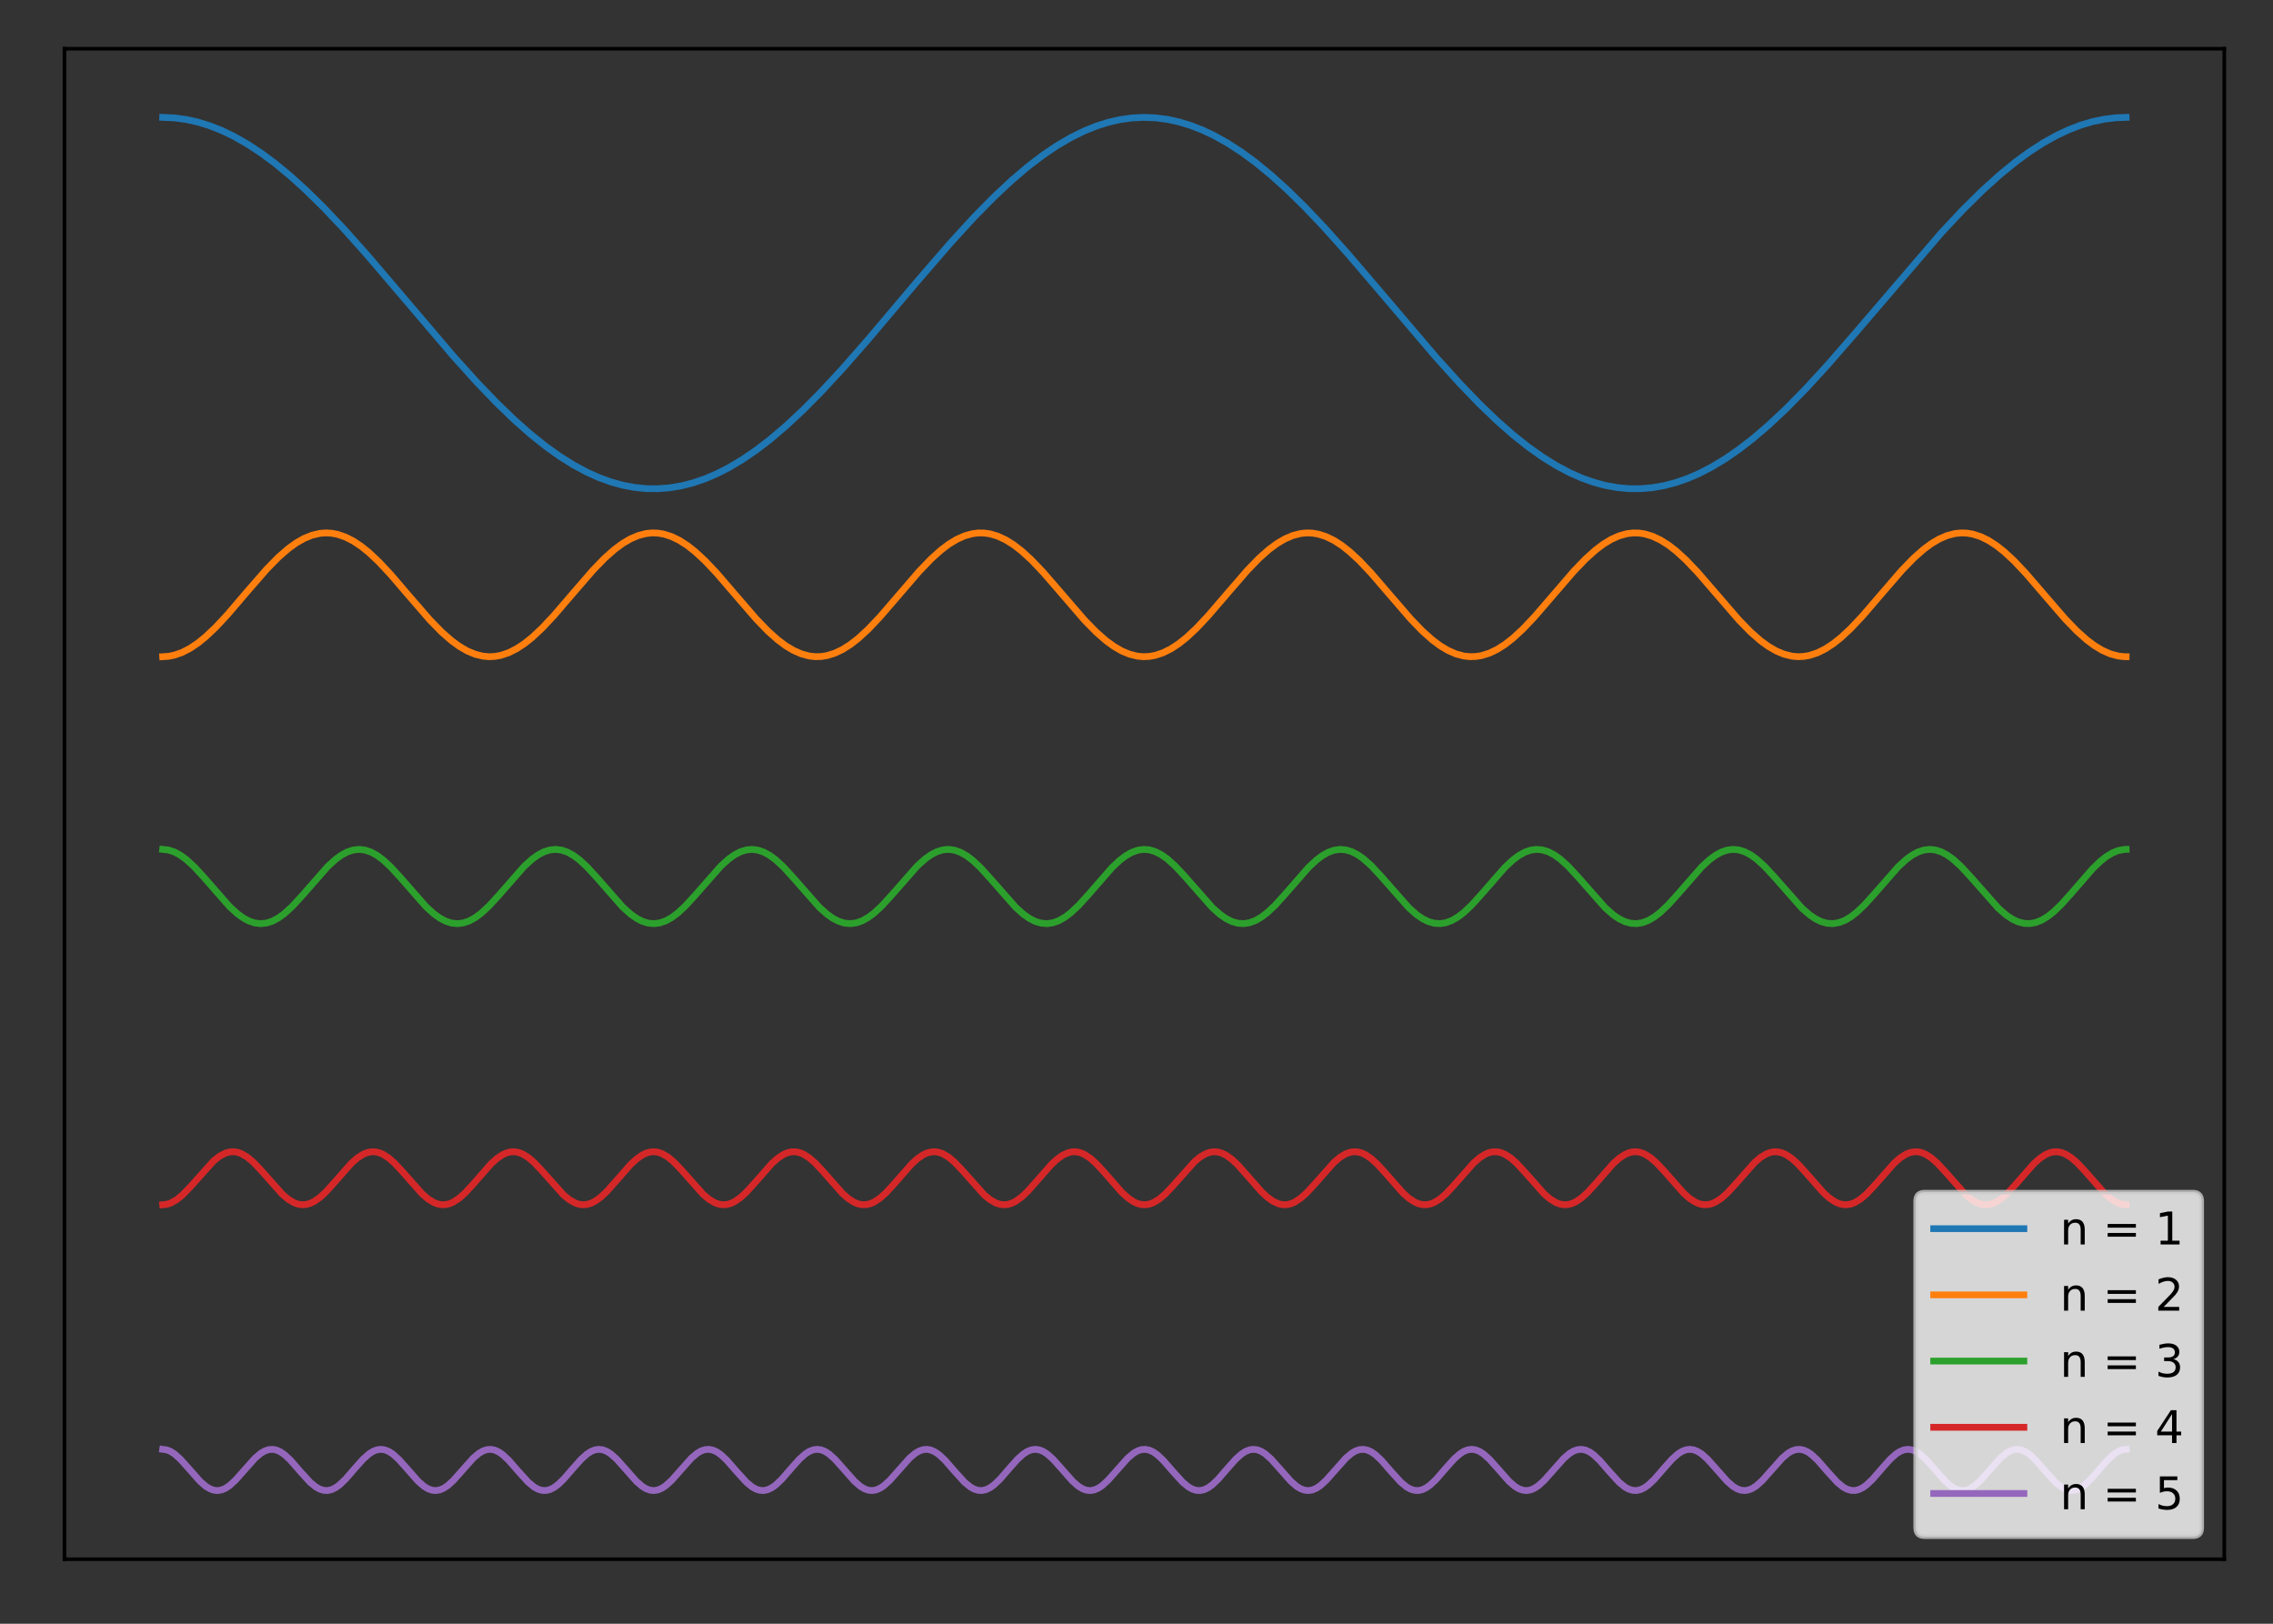 <?xml version="1.0" encoding="utf-8" standalone="no"?>
<!DOCTYPE svg PUBLIC "-//W3C//DTD SVG 1.1//EN"
  "http://www.w3.org/Graphics/SVG/1.1/DTD/svg11.dtd">
<!-- Created with matplotlib (https://matplotlib.org/) -->
<svg height="360pt" version="1.1" viewBox="0 0 504 360" width="504pt" xmlns="http://www.w3.org/2000/svg" xmlns:xlink="http://www.w3.org/1999/xlink">
 <rect x="0" y="0" width="504" height="360" fill="#333333" stroke="none"/>
 <defs>
  <style type="text/css">
*{stroke-linecap:butt;stroke-linejoin:round;}
  </style>
 </defs>
 <g id="figure_1">
  <g id="patch_1">
   <path d="M 0 360 
L 504 360 
L 504 0 
L 0 0 
z
" style="fill:none;"/>
  </g>
  <g id="axes_1">
   <g id="patch_2">
    <path d="M 14.3 345.7 
L 493.2 345.7 
L 493.2 10.8 
L 14.3 10.8 
z
" style="fill:none;"/>
   </g>
   <g id="line2d_1">
    <path clip-path="url(#p6394ad6a1d)" d="M 36.068 26.023 
L 38.683 26.14 
L 41.298 26.491 
L 43.913 27.074 
L 46.527 27.885 
L 49.142 28.92 
L 51.757 30.173 
L 54.808 31.9 
L 57.858 33.902 
L 60.909 36.161 
L 64.395 39.036 
L 67.882 42.196 
L 71.804 46.052 
L 76.162 50.651 
L 81.391 56.509 
L 88.8 65.191 
L 100.566 79.006 
L 105.796 84.803 
L 110.154 89.334 
L 114.076 93.114 
L 117.563 96.197 
L 121.049 98.987 
L 124.1 101.165 
L 127.15 103.08 
L 130.201 104.717 
L 132.816 105.889 
L 135.43 106.84 
L 138.045 107.566 
L 140.66 108.062 
L 143.275 108.326 
L 145.89 108.355 
L 148.504 108.15 
L 151.119 107.712 
L 153.734 107.043 
L 156.349 106.147 
L 158.964 105.03 
L 161.578 103.697 
L 164.629 101.88 
L 167.68 99.794 
L 170.73 97.456 
L 174.217 94.497 
L 178.139 90.84 
L 182.061 86.881 
L 186.855 81.705 
L 192.52 75.238 
L 203.415 62.353 
L 210.824 53.786 
L 216.053 48.085 
L 220.411 43.66 
L 224.334 39.994 
L 227.82 37.027 
L 231.306 34.365 
L 234.357 32.307 
L 237.408 30.519 
L 240.458 29.016 
L 243.073 27.963 
L 245.688 27.133 
L 248.303 26.531 
L 250.917 26.16 
L 253.532 26.024 
L 256.147 26.121 
L 258.762 26.453 
L 261.376 27.016 
L 263.991 27.809 
L 266.606 28.825 
L 269.221 30.06 
L 272.271 31.768 
L 275.322 33.75 
L 278.373 35.991 
L 281.859 38.848 
L 285.345 41.991 
L 289.268 45.83 
L 293.626 50.415 
L 298.855 56.259 
L 305.828 64.415 
L 318.466 79.254 
L 323.696 85.037 
L 328.054 89.552 
L 331.976 93.315 
L 335.462 96.381 
L 338.949 99.151 
L 341.999 101.311 
L 345.05 103.206 
L 348.101 104.823 
L 350.715 105.976 
L 353.33 106.909 
L 355.945 107.616 
L 358.56 108.093 
L 361.175 108.337 
L 363.789 108.347 
L 366.404 108.123 
L 369.019 107.665 
L 371.634 106.977 
L 374.249 106.063 
L 376.863 104.927 
L 379.478 103.576 
L 382.529 101.74 
L 385.579 99.635 
L 388.63 97.279 
L 392.116 94.303 
L 396.039 90.628 
L 400.397 86.195 
L 405.19 80.975 
L 411.291 73.964 
L 430.467 51.605 
L 435.26 46.498 
L 439.618 42.196 
L 443.541 38.66 
L 447.027 35.823 
L 450.078 33.6 
L 453.128 31.637 
L 456.179 29.949 
L 458.794 28.732 
L 461.408 27.734 
L 464.023 26.961 
L 466.638 26.416 
L 469.253 26.104 
L 471.432 26.023 
L 471.432 26.023 
" style="fill:none;stroke:#1f77b4;stroke-linecap:square;stroke-width:1.5;"/>
   </g>
   <g id="line2d_2">
    <path clip-path="url(#p6394ad6a1d)" d="M 36.068 145.599 
L 37.376 145.511 
L 38.683 145.248 
L 40.426 144.633 
L 42.169 143.728 
L 43.913 142.552 
L 45.656 141.134 
L 47.835 139.07 
L 50.45 136.263 
L 54.808 131.162 
L 59.166 126.162 
L 61.78 123.506 
L 63.959 121.614 
L 65.703 120.36 
L 67.446 119.367 
L 69.189 118.66 
L 70.932 118.252 
L 72.24 118.15 
L 73.547 118.223 
L 74.854 118.471 
L 76.598 119.068 
L 78.341 119.956 
L 80.084 121.115 
L 81.827 122.518 
L 84.006 124.568 
L 86.621 127.363 
L 90.543 131.939 
L 95.337 137.468 
L 97.952 140.139 
L 100.131 142.047 
L 101.874 143.317 
L 103.617 144.327 
L 105.36 145.053 
L 107.103 145.479 
L 108.411 145.596 
L 109.718 145.538 
L 111.026 145.304 
L 112.769 144.726 
L 114.512 143.856 
L 116.255 142.713 
L 117.998 141.324 
L 120.177 139.289 
L 122.792 136.507 
L 126.714 131.939 
L 131.508 126.398 
L 134.123 123.713 
L 136.302 121.788 
L 138.045 120.503 
L 139.788 119.476 
L 141.532 118.732 
L 143.275 118.286 
L 144.582 118.155 
L 145.89 118.199 
L 147.197 118.418 
L 148.94 118.977 
L 150.683 119.829 
L 152.427 120.956 
L 154.17 122.331 
L 156.349 124.35 
L 158.964 127.119 
L 162.886 131.68 
L 167.68 137.231 
L 170.294 139.931 
L 172.473 141.872 
L 174.217 143.172 
L 175.96 144.215 
L 177.703 144.978 
L 179.446 145.443 
L 180.754 145.589 
L 182.061 145.56 
L 183.368 145.355 
L 185.112 144.815 
L 186.855 143.98 
L 188.598 142.87 
L 190.341 141.51 
L 192.52 139.506 
L 195.135 136.75 
L 199.057 132.198 
L 203.851 126.637 
L 206.466 123.922 
L 208.645 121.965 
L 210.388 120.65 
L 212.131 119.59 
L 213.874 118.809 
L 215.618 118.325 
L 216.925 118.164 
L 218.232 118.179 
L 219.54 118.369 
L 221.283 118.891 
L 223.026 119.707 
L 224.769 120.801 
L 226.513 122.146 
L 228.692 124.135 
L 231.306 126.877 
L 234.793 130.904 
L 240.458 137.468 
L 243.073 140.139 
L 245.252 142.047 
L 246.995 143.317 
L 248.738 144.327 
L 250.482 145.053 
L 252.225 145.479 
L 253.532 145.596 
L 254.839 145.538 
L 256.147 145.304 
L 257.89 144.726 
L 259.633 143.856 
L 261.376 142.713 
L 263.12 141.324 
L 265.299 139.289 
L 267.913 136.507 
L 271.836 131.939 
L 276.629 126.398 
L 279.244 123.713 
L 281.423 121.788 
L 283.166 120.503 
L 284.91 119.476 
L 286.653 118.732 
L 288.396 118.286 
L 289.703 118.155 
L 291.011 118.199 
L 292.318 118.418 
L 294.061 118.977 
L 295.805 119.829 
L 297.548 120.956 
L 299.291 122.331 
L 301.47 124.35 
L 304.085 127.119 
L 308.007 131.68 
L 312.801 137.231 
L 315.416 139.931 
L 317.595 141.872 
L 319.338 143.172 
L 321.081 144.215 
L 322.824 144.978 
L 324.567 145.443 
L 325.875 145.589 
L 327.182 145.56 
L 328.49 145.355 
L 330.233 144.815 
L 331.976 143.98 
L 333.719 142.87 
L 335.462 141.51 
L 337.641 139.506 
L 340.256 136.75 
L 344.178 132.198 
L 348.972 126.637 
L 351.587 123.922 
L 353.766 121.965 
L 355.509 120.65 
L 357.252 119.59 
L 358.996 118.809 
L 360.739 118.325 
L 362.046 118.164 
L 363.354 118.179 
L 364.661 118.369 
L 366.404 118.891 
L 368.147 119.707 
L 369.891 120.801 
L 371.634 122.146 
L 373.813 124.135 
L 376.428 126.877 
L 379.914 130.904 
L 385.579 137.468 
L 388.194 140.139 
L 390.373 142.047 
L 392.116 143.317 
L 393.86 144.327 
L 395.603 145.053 
L 397.346 145.479 
L 398.653 145.596 
L 399.961 145.538 
L 401.268 145.304 
L 403.011 144.726 
L 404.755 143.856 
L 406.498 142.713 
L 408.241 141.324 
L 410.42 139.289 
L 413.035 136.507 
L 416.957 131.939 
L 421.751 126.398 
L 424.365 123.713 
L 426.544 121.788 
L 428.288 120.503 
L 430.031 119.476 
L 431.774 118.732 
L 433.517 118.286 
L 434.825 118.155 
L 436.132 118.199 
L 437.439 118.418 
L 439.183 118.977 
L 440.926 119.829 
L 442.669 120.956 
L 444.412 122.331 
L 446.591 124.35 
L 449.206 127.119 
L 453.128 131.68 
L 457.922 137.231 
L 460.537 139.931 
L 462.716 141.872 
L 464.459 143.172 
L 466.202 144.215 
L 467.945 144.978 
L 469.689 145.443 
L 470.996 145.589 
L 471.432 145.599 
L 471.432 145.599 
" style="fill:none;stroke:#ff7f0e;stroke-linecap:square;stroke-width:1.5;"/>
   </g>
   <g id="line2d_3">
    <path clip-path="url(#p6394ad6a1d)" d="M 36.068 188.316 
L 37.376 188.462 
L 38.683 188.895 
L 39.99 189.6 
L 41.298 190.552 
L 43.041 192.145 
L 45.22 194.513 
L 50.885 200.978 
L 52.629 202.567 
L 53.936 203.515 
L 55.243 204.216 
L 56.551 204.644 
L 57.858 204.786 
L 59.166 204.635 
L 60.473 204.197 
L 61.78 203.487 
L 63.088 202.532 
L 64.831 200.934 
L 67.01 198.563 
L 72.675 192.102 
L 74.419 190.517 
L 75.726 189.573 
L 77.033 188.876 
L 78.341 188.452 
L 79.648 188.316 
L 80.956 188.472 
L 82.263 188.914 
L 83.57 189.628 
L 84.878 190.588 
L 86.621 192.189 
L 88.8 194.564 
L 94.465 201.022 
L 96.209 202.602 
L 97.516 203.542 
L 98.823 204.234 
L 100.131 204.654 
L 101.438 204.785 
L 102.745 204.625 
L 104.053 204.177 
L 105.36 203.459 
L 106.668 202.496 
L 108.411 200.89 
L 110.59 198.513 
L 116.255 192.058 
L 117.998 190.481 
L 119.306 189.545 
L 120.613 188.858 
L 121.921 188.443 
L 123.228 188.316 
L 124.535 188.482 
L 125.843 188.934 
L 127.15 189.656 
L 128.458 190.623 
L 130.201 192.233 
L 132.38 194.614 
L 138.045 201.065 
L 139.788 202.637 
L 141.096 203.57 
L 142.403 204.253 
L 143.711 204.663 
L 145.018 204.785 
L 146.325 204.614 
L 147.633 204.158 
L 148.94 203.431 
L 150.248 202.46 
L 151.991 200.846 
L 154.17 198.462 
L 159.835 192.015 
L 161.578 190.447 
L 162.886 189.518 
L 164.193 188.839 
L 165.501 188.434 
L 166.808 188.317 
L 168.115 188.493 
L 169.423 188.954 
L 170.73 189.685 
L 172.038 190.659 
L 173.781 192.277 
L 175.96 194.664 
L 181.625 201.108 
L 183.368 202.672 
L 184.676 203.597 
L 185.983 204.271 
L 187.291 204.671 
L 188.598 204.784 
L 189.905 204.603 
L 191.213 204.138 
L 192.52 203.402 
L 193.828 202.424 
L 195.571 200.802 
L 197.75 198.412 
L 203.415 191.972 
L 205.158 190.412 
L 206.466 189.491 
L 207.773 188.821 
L 209.081 188.426 
L 210.388 188.318 
L 211.695 188.503 
L 213.003 188.974 
L 214.31 189.714 
L 215.618 190.696 
L 217.361 192.322 
L 219.54 194.715 
L 225.205 201.151 
L 226.948 202.707 
L 228.256 203.623 
L 229.563 204.289 
L 230.871 204.68 
L 232.178 204.782 
L 233.485 204.592 
L 234.793 204.117 
L 236.1 203.373 
L 237.408 202.387 
L 239.151 200.758 
L 241.33 198.361 
L 246.559 192.366 
L 248.303 190.732 
L 249.61 189.743 
L 250.917 188.994 
L 252.225 188.515 
L 253.532 188.32 
L 254.839 188.417 
L 256.147 188.804 
L 257.454 189.465 
L 258.762 190.378 
L 260.505 191.929 
L 262.684 194.263 
L 268.785 201.194 
L 270.528 202.741 
L 271.836 203.65 
L 273.143 204.307 
L 274.45 204.688 
L 275.758 204.781 
L 277.065 204.581 
L 278.373 204.097 
L 279.68 203.344 
L 280.987 202.351 
L 282.731 200.713 
L 284.91 198.311 
L 290.139 192.322 
L 291.882 190.696 
L 293.19 189.714 
L 294.497 188.974 
L 295.805 188.503 
L 297.112 188.318 
L 298.419 188.426 
L 299.727 188.821 
L 301.034 189.491 
L 302.342 190.412 
L 304.085 191.972 
L 306.264 194.313 
L 312.365 201.237 
L 314.108 202.775 
L 315.416 203.676 
L 316.723 204.324 
L 318.03 204.696 
L 319.338 204.779 
L 320.645 204.57 
L 321.953 204.076 
L 323.26 203.315 
L 324.567 202.314 
L 326.311 200.668 
L 328.49 198.26 
L 333.719 192.277 
L 335.462 190.659 
L 336.77 189.685 
L 338.077 188.954 
L 339.385 188.493 
L 340.692 188.317 
L 341.999 188.434 
L 343.307 188.839 
L 344.614 189.518 
L 345.922 190.447 
L 347.665 192.015 
L 349.844 194.363 
L 355.945 201.279 
L 357.688 202.809 
L 358.996 203.702 
L 360.303 204.341 
L 361.61 204.703 
L 362.918 204.776 
L 364.225 204.558 
L 365.533 204.055 
L 366.84 203.285 
L 368.147 202.277 
L 369.891 200.623 
L 372.07 198.21 
L 377.299 192.233 
L 379.042 190.623 
L 380.35 189.656 
L 381.657 188.934 
L 382.965 188.482 
L 384.272 188.316 
L 385.579 188.443 
L 386.887 188.858 
L 388.194 189.545 
L 389.502 190.481 
L 391.245 192.058 
L 393.424 194.413 
L 399.525 201.322 
L 401.268 202.842 
L 402.576 203.727 
L 403.883 204.357 
L 405.19 204.71 
L 406.498 204.774 
L 407.805 204.545 
L 409.112 204.033 
L 410.42 203.255 
L 411.727 202.239 
L 413.47 200.578 
L 415.649 198.159 
L 420.879 192.189 
L 422.622 190.588 
L 423.93 189.628 
L 425.237 188.914 
L 426.544 188.472 
L 427.852 188.316 
L 429.159 188.452 
L 430.467 188.876 
L 431.774 189.573 
L 433.081 190.517 
L 434.825 192.102 
L 437.004 194.463 
L 443.105 201.364 
L 444.848 202.876 
L 446.155 203.752 
L 447.463 204.374 
L 448.77 204.717 
L 450.078 204.771 
L 451.385 204.533 
L 452.692 204.011 
L 454 203.225 
L 455.307 202.202 
L 457.05 200.533 
L 459.229 198.108 
L 464.023 192.591 
L 465.766 190.918 
L 467.074 189.892 
L 468.381 189.101 
L 469.689 188.575 
L 470.996 188.332 
L 471.432 188.316 
L 471.432 188.316 
" style="fill:none;stroke:#2ca02c;stroke-linecap:square;stroke-width:1.5;"/>
   </g>
   <g id="line2d_4">
    <path clip-path="url(#p6394ad6a1d)" d="M 36.068 267.109 
L 36.94 267.019 
L 37.811 266.748 
L 39.119 266.027 
L 40.426 264.973 
L 42.169 263.178 
L 47.399 257.355 
L 48.706 256.333 
L 50.014 255.651 
L 50.885 255.409 
L 51.757 255.348 
L 52.629 255.468 
L 53.5 255.766 
L 54.808 256.526 
L 56.115 257.612 
L 57.858 259.434 
L 62.652 264.828 
L 63.959 265.918 
L 65.267 266.682 
L 66.138 266.983 
L 67.01 267.107 
L 67.882 267.048 
L 68.753 266.809 
L 69.625 266.398 
L 70.932 265.487 
L 72.24 264.28 
L 73.983 262.358 
L 77.905 257.911 
L 79.212 256.757 
L 80.52 255.914 
L 81.391 255.554 
L 82.263 255.37 
L 83.135 255.367 
L 84.006 255.545 
L 84.878 255.898 
L 86.185 256.733 
L 87.493 257.88 
L 89.236 259.754 
L 93.594 264.68 
L 94.901 265.804 
L 96.209 266.61 
L 97.08 266.942 
L 97.952 267.098 
L 98.823 267.072 
L 99.695 266.865 
L 100.566 266.484 
L 101.874 265.612 
L 103.181 264.436 
L 104.924 262.539 
L 108.847 258.065 
L 110.154 256.88 
L 111.461 255.996 
L 112.333 255.606 
L 113.205 255.39 
L 114.076 255.354 
L 114.948 255.5 
L 115.819 255.823 
L 117.127 256.616 
L 118.434 257.73 
L 120.177 259.576 
L 124.971 264.944 
L 126.279 266.006 
L 127.586 266.736 
L 128.458 267.012 
L 129.329 267.109 
L 130.201 267.025 
L 131.072 266.761 
L 131.944 266.326 
L 133.251 265.383 
L 134.559 264.152 
L 136.738 261.699 
L 139.788 258.223 
L 141.096 257.007 
L 142.403 256.083 
L 143.275 255.663 
L 144.146 255.415 
L 145.018 255.347 
L 145.89 255.46 
L 146.761 255.752 
L 148.069 256.504 
L 149.376 257.583 
L 151.119 259.399 
L 155.913 264.799 
L 157.22 265.895 
L 158.528 266.668 
L 159.399 266.976 
L 160.271 267.105 
L 161.143 267.053 
L 162.014 266.821 
L 162.886 266.416 
L 164.193 265.512 
L 165.501 264.311 
L 167.244 262.394 
L 171.166 257.941 
L 172.473 256.782 
L 173.781 255.93 
L 174.652 255.564 
L 175.524 255.373 
L 176.396 255.364 
L 177.267 255.535 
L 178.139 255.883 
L 179.446 256.71 
L 180.754 257.85 
L 182.497 259.718 
L 186.855 264.65 
L 188.162 265.781 
L 189.47 266.595 
L 190.341 266.933 
L 191.213 267.095 
L 192.084 267.076 
L 192.956 266.875 
L 193.828 266.5 
L 195.135 265.637 
L 196.442 264.467 
L 198.186 262.575 
L 202.108 258.096 
L 203.415 256.905 
L 204.723 256.013 
L 205.594 255.617 
L 206.466 255.394 
L 207.337 255.352 
L 208.209 255.491 
L 209.081 255.808 
L 210.388 256.593 
L 211.695 257.7 
L 213.439 259.54 
L 218.232 264.915 
L 219.54 265.984 
L 220.847 266.722 
L 221.719 267.005 
L 222.59 267.109 
L 223.462 267.031 
L 224.334 266.773 
L 225.205 266.344 
L 226.513 265.41 
L 227.82 264.184 
L 229.999 261.735 
L 233.05 258.254 
L 234.357 257.032 
L 235.664 256.101 
L 236.972 255.526 
L 237.843 255.361 
L 238.715 255.377 
L 239.587 255.574 
L 240.458 255.946 
L 241.766 256.806 
L 243.073 257.972 
L 244.816 259.862 
L 248.738 264.343 
L 250.046 265.537 
L 251.353 266.433 
L 252.225 266.832 
L 253.096 267.058 
L 253.968 267.104 
L 254.839 266.968 
L 255.711 266.654 
L 257.018 265.873 
L 258.326 264.77 
L 260.069 262.932 
L 264.863 257.554 
L 266.17 256.482 
L 267.478 255.739 
L 268.349 255.453 
L 269.221 255.346 
L 270.092 255.421 
L 270.964 255.675 
L 271.836 256.101 
L 273.143 257.032 
L 274.45 258.254 
L 276.629 260.701 
L 279.68 264.184 
L 280.987 265.41 
L 282.295 266.344 
L 283.602 266.924 
L 284.474 267.093 
L 285.345 267.08 
L 286.217 266.886 
L 287.089 266.517 
L 288.396 265.661 
L 289.703 264.498 
L 291.447 262.611 
L 295.805 257.7 
L 297.112 256.593 
L 298.419 255.808 
L 299.291 255.491 
L 300.163 255.352 
L 301.034 255.394 
L 301.906 255.617 
L 302.777 256.013 
L 304.085 256.905 
L 305.392 258.096 
L 307.135 260.006 
L 311.058 264.467 
L 312.365 265.637 
L 313.672 266.5 
L 314.544 266.875 
L 315.416 267.076 
L 316.287 267.095 
L 317.159 266.933 
L 318.03 266.595 
L 319.338 265.781 
L 320.645 264.65 
L 322.388 262.79 
L 326.746 257.85 
L 328.054 256.71 
L 329.361 255.883 
L 330.233 255.535 
L 331.104 255.364 
L 331.976 255.373 
L 332.848 255.564 
L 333.719 255.93 
L 335.027 256.782 
L 336.334 257.941 
L 338.077 259.826 
L 342.435 264.74 
L 343.743 265.85 
L 345.05 266.639 
L 345.922 266.959 
L 346.793 267.102 
L 347.665 267.063 
L 348.536 266.843 
L 349.408 266.45 
L 350.715 265.563 
L 352.023 264.374 
L 353.766 262.467 
L 357.688 258.003 
L 358.996 256.83 
L 360.303 255.963 
L 361.175 255.585 
L 362.046 255.381 
L 362.918 255.358 
L 363.789 255.517 
L 364.661 255.852 
L 365.968 256.663 
L 367.276 257.79 
L 369.019 259.647 
L 373.377 264.59 
L 374.684 265.733 
L 375.992 266.564 
L 376.863 266.915 
L 377.735 267.09 
L 378.607 267.083 
L 379.478 266.896 
L 380.35 266.533 
L 381.657 265.685 
L 382.965 264.529 
L 384.708 262.647 
L 389.066 257.73 
L 390.373 256.616 
L 391.681 255.823 
L 392.552 255.5 
L 393.424 255.354 
L 394.295 255.39 
L 395.167 255.606 
L 396.039 255.996 
L 397.346 256.88 
L 398.653 258.065 
L 400.397 259.97 
L 404.319 264.436 
L 405.626 265.612 
L 406.934 266.484 
L 407.805 266.865 
L 408.677 267.072 
L 409.548 267.098 
L 410.42 266.942 
L 411.291 266.61 
L 412.599 265.804 
L 413.906 264.68 
L 415.649 262.826 
L 420.007 257.88 
L 421.315 256.733 
L 422.622 255.898 
L 423.494 255.545 
L 424.365 255.367 
L 425.237 255.37 
L 426.109 255.554 
L 426.98 255.914 
L 428.288 256.757 
L 429.595 257.911 
L 431.338 259.79 
L 435.696 264.71 
L 437.004 265.827 
L 438.311 266.625 
L 439.183 266.951 
L 440.054 267.1 
L 440.926 267.068 
L 441.797 266.854 
L 442.669 266.467 
L 443.976 265.587 
L 445.284 264.405 
L 447.027 262.503 
L 450.949 258.034 
L 452.257 256.855 
L 453.564 255.979 
L 454.436 255.595 
L 455.307 255.385 
L 456.179 255.356 
L 457.05 255.508 
L 457.922 255.837 
L 459.229 256.639 
L 460.537 257.76 
L 462.28 259.611 
L 466.638 264.559 
L 467.945 265.709 
L 469.253 266.549 
L 470.124 266.905 
L 470.996 267.087 
L 471.432 267.109 
L 471.432 267.109 
" style="fill:none;stroke:#d62728;stroke-linecap:square;stroke-width:1.5;"/>
   </g>
   <g id="line2d_5">
    <path clip-path="url(#p6394ad6a1d)" d="M 36.068 321.329 
L 36.94 321.446 
L 37.811 321.79 
L 38.683 322.345 
L 39.99 323.505 
L 41.734 325.452 
L 44.348 328.412 
L 45.656 329.544 
L 46.527 330.073 
L 47.399 330.39 
L 48.271 330.477 
L 49.142 330.331 
L 50.014 329.96 
L 50.885 329.381 
L 52.193 328.192 
L 53.936 326.228 
L 56.551 323.289 
L 57.858 322.188 
L 58.73 321.684 
L 59.601 321.395 
L 60.473 321.337 
L 61.345 321.511 
L 62.216 321.91 
L 63.088 322.513 
L 64.395 323.73 
L 66.574 326.228 
L 68.753 328.625 
L 70.061 329.695 
L 70.932 330.173 
L 71.804 330.433 
L 72.675 330.463 
L 73.547 330.259 
L 74.419 329.833 
L 75.29 329.207 
L 76.598 327.964 
L 78.777 325.452 
L 80.52 323.505 
L 81.827 322.345 
L 82.699 321.79 
L 83.57 321.446 
L 84.442 321.329 
L 85.314 321.446 
L 86.185 321.79 
L 87.057 322.345 
L 88.364 323.505 
L 90.107 325.452 
L 92.722 328.412 
L 94.03 329.544 
L 94.901 330.073 
L 95.773 330.39 
L 96.644 330.477 
L 97.516 330.331 
L 98.388 329.96 
L 99.259 329.381 
L 100.566 328.192 
L 102.31 326.228 
L 104.924 323.289 
L 106.232 322.188 
L 107.103 321.684 
L 107.975 321.395 
L 108.847 321.337 
L 109.718 321.511 
L 110.59 321.91 
L 111.461 322.513 
L 112.769 323.73 
L 114.948 326.228 
L 117.127 328.625 
L 118.434 329.695 
L 119.306 330.173 
L 120.177 330.433 
L 121.049 330.463 
L 121.921 330.259 
L 122.792 329.833 
L 123.664 329.207 
L 124.971 327.964 
L 127.15 325.452 
L 128.893 323.505 
L 130.201 322.345 
L 131.072 321.79 
L 131.944 321.446 
L 132.816 321.329 
L 133.687 321.446 
L 134.559 321.79 
L 135.43 322.345 
L 136.738 323.505 
L 138.481 325.452 
L 141.096 328.412 
L 142.403 329.544 
L 143.275 330.073 
L 144.146 330.39 
L 145.018 330.477 
L 145.89 330.331 
L 146.761 329.96 
L 147.633 329.381 
L 148.94 328.192 
L 150.683 326.228 
L 153.298 323.289 
L 154.606 322.188 
L 155.477 321.684 
L 156.349 321.395 
L 157.22 321.337 
L 158.092 321.511 
L 158.964 321.91 
L 159.835 322.513 
L 161.143 323.73 
L 163.322 326.228 
L 165.501 328.625 
L 166.808 329.695 
L 167.68 330.173 
L 168.551 330.433 
L 169.423 330.463 
L 170.294 330.259 
L 171.166 329.833 
L 172.038 329.207 
L 173.345 327.964 
L 175.524 325.452 
L 177.267 323.505 
L 178.575 322.345 
L 179.446 321.79 
L 180.318 321.446 
L 181.189 321.329 
L 182.061 321.446 
L 182.933 321.79 
L 183.804 322.345 
L 185.112 323.505 
L 186.855 325.452 
L 189.47 328.412 
L 190.777 329.544 
L 191.649 330.073 
L 192.52 330.39 
L 193.392 330.477 
L 194.263 330.331 
L 195.135 329.96 
L 196.007 329.381 
L 197.314 328.192 
L 199.057 326.228 
L 201.672 323.289 
L 202.979 322.188 
L 203.851 321.684 
L 204.723 321.395 
L 205.594 321.337 
L 206.466 321.511 
L 207.337 321.91 
L 208.209 322.513 
L 209.516 323.73 
L 211.695 326.228 
L 213.874 328.625 
L 215.182 329.695 
L 216.053 330.173 
L 216.925 330.433 
L 217.797 330.463 
L 218.668 330.259 
L 219.54 329.833 
L 220.411 329.207 
L 221.719 327.964 
L 223.898 325.452 
L 225.641 323.505 
L 226.948 322.345 
L 227.82 321.79 
L 228.692 321.446 
L 229.563 321.329 
L 230.435 321.446 
L 231.306 321.79 
L 232.178 322.345 
L 233.485 323.505 
L 235.229 325.452 
L 237.843 328.412 
L 239.151 329.544 
L 240.022 330.073 
L 240.894 330.39 
L 241.766 330.477 
L 242.637 330.331 
L 243.509 329.96 
L 244.38 329.381 
L 245.688 328.192 
L 247.431 326.228 
L 250.046 323.289 
L 251.353 322.188 
L 252.225 321.684 
L 253.096 321.395 
L 253.968 321.337 
L 254.839 321.511 
L 255.711 321.91 
L 256.583 322.513 
L 257.89 323.73 
L 260.069 326.228 
L 262.248 328.625 
L 263.555 329.695 
L 264.427 330.173 
L 265.299 330.433 
L 266.17 330.463 
L 267.042 330.259 
L 267.913 329.833 
L 268.785 329.207 
L 270.092 327.964 
L 272.271 325.452 
L 274.015 323.505 
L 275.322 322.345 
L 276.194 321.79 
L 277.065 321.446 
L 277.937 321.329 
L 278.808 321.446 
L 279.68 321.79 
L 280.552 322.345 
L 281.859 323.505 
L 283.602 325.452 
L 286.217 328.412 
L 287.524 329.544 
L 288.396 330.073 
L 289.268 330.39 
L 290.139 330.477 
L 291.011 330.331 
L 291.882 329.96 
L 292.754 329.381 
L 294.061 328.192 
L 295.805 326.228 
L 298.419 323.289 
L 299.727 322.188 
L 300.598 321.684 
L 301.47 321.395 
L 302.342 321.337 
L 303.213 321.511 
L 304.085 321.91 
L 304.956 322.513 
L 306.264 323.73 
L 308.443 326.228 
L 310.622 328.625 
L 311.929 329.695 
L 312.801 330.173 
L 313.672 330.433 
L 314.544 330.463 
L 315.416 330.259 
L 316.287 329.833 
L 317.159 329.207 
L 318.466 327.964 
L 320.645 325.452 
L 322.388 323.505 
L 323.696 322.345 
L 324.567 321.79 
L 325.439 321.446 
L 326.311 321.329 
L 327.182 321.446 
L 328.054 321.79 
L 328.925 322.345 
L 330.233 323.505 
L 331.976 325.452 
L 334.591 328.412 
L 335.898 329.544 
L 336.77 330.073 
L 337.641 330.39 
L 338.513 330.477 
L 339.385 330.331 
L 340.256 329.96 
L 341.128 329.381 
L 342.435 328.192 
L 344.178 326.228 
L 346.793 323.289 
L 348.101 322.188 
L 348.972 321.684 
L 349.844 321.395 
L 350.715 321.337 
L 351.587 321.511 
L 352.459 321.91 
L 353.33 322.513 
L 354.638 323.73 
L 356.817 326.228 
L 358.996 328.625 
L 360.303 329.695 
L 361.175 330.173 
L 362.046 330.433 
L 362.918 330.463 
L 363.789 330.259 
L 364.661 329.833 
L 365.533 329.207 
L 366.84 327.964 
L 369.019 325.452 
L 370.762 323.505 
L 372.07 322.345 
L 372.941 321.79 
L 373.813 321.446 
L 374.684 321.329 
L 375.556 321.446 
L 376.428 321.79 
L 377.299 322.345 
L 378.607 323.505 
L 380.35 325.452 
L 382.965 328.412 
L 384.272 329.544 
L 385.144 330.073 
L 386.015 330.39 
L 386.887 330.477 
L 387.758 330.331 
L 388.63 329.96 
L 389.502 329.381 
L 390.809 328.192 
L 392.552 326.228 
L 395.167 323.289 
L 396.474 322.188 
L 397.346 321.684 
L 398.218 321.395 
L 399.089 321.337 
L 399.961 321.511 
L 400.832 321.91 
L 401.704 322.513 
L 403.011 323.73 
L 405.19 326.228 
L 407.369 328.625 
L 408.677 329.695 
L 409.548 330.173 
L 410.42 330.433 
L 411.291 330.463 
L 412.163 330.259 
L 413.035 329.833 
L 413.906 329.207 
L 415.214 327.964 
L 417.393 325.452 
L 419.136 323.505 
L 420.443 322.345 
L 421.315 321.79 
L 422.186 321.446 
L 423.058 321.329 
L 423.93 321.446 
L 424.801 321.79 
L 425.673 322.345 
L 426.98 323.505 
L 428.723 325.452 
L 431.338 328.412 
L 432.646 329.544 
L 433.517 330.073 
L 434.389 330.39 
L 435.26 330.477 
L 436.132 330.331 
L 437.004 329.96 
L 437.875 329.381 
L 439.183 328.192 
L 440.926 326.228 
L 443.541 323.289 
L 444.848 322.188 
L 445.72 321.684 
L 446.591 321.395 
L 447.463 321.337 
L 448.334 321.511 
L 449.206 321.91 
L 450.078 322.513 
L 451.385 323.73 
L 453.564 326.228 
L 455.743 328.625 
L 457.05 329.695 
L 457.922 330.173 
L 458.794 330.433 
L 459.665 330.463 
L 460.537 330.259 
L 461.408 329.833 
L 462.28 329.207 
L 463.587 327.964 
L 465.766 325.452 
L 467.51 323.505 
L 468.817 322.345 
L 469.689 321.79 
L 470.56 321.446 
L 471.432 321.329 
L 471.432 321.329 
" style="fill:none;stroke:#9467bd;stroke-linecap:square;stroke-width:1.5;"/>
   </g>
   <g id="patch_3">
    <path d="M 14.3 345.7 
L 14.3 10.8 
" style="fill:none;stroke:#000000;stroke-linecap:square;stroke-linejoin:miter;stroke-width:0.8;"/>
   </g>
   <g id="patch_4">
    <path d="M 493.2 345.7 
L 493.2 10.8 
" style="fill:none;stroke:#000000;stroke-linecap:square;stroke-linejoin:miter;stroke-width:0.8;"/>
   </g>
   <g id="patch_5">
    <path d="M 14.3 345.7 
L 493.2 345.7 
" style="fill:none;stroke:#000000;stroke-linecap:square;stroke-linejoin:miter;stroke-width:0.8;"/>
   </g>
   <g id="patch_6">
    <path d="M 14.3 10.8 
L 493.2 10.8 
" style="fill:none;stroke:#000000;stroke-linecap:square;stroke-linejoin:miter;stroke-width:0.8;"/>
   </g>
   <g id="legend_1">
    <g id="patch_7">
     <path d="M 426.764 340.7 
L 486.2 340.7 
Q 488.2 340.7 488.2 338.7 
L 488.2 266.309 
Q 488.2 264.309 486.2 264.309 
L 426.764 264.309 
Q 424.764 264.309 424.764 266.309 
L 424.764 338.7 
Q 424.764 340.7 426.764 340.7 
z
" style="fill:#ffffff;opacity:0.8;stroke:#cccccc;stroke-linejoin:miter;"/>
    </g>
    <g id="line2d_6">
     <path d="M 428.764 272.408 
L 448.764 272.408 
" style="fill:none;stroke:#1f77b4;stroke-linecap:square;stroke-width:1.5;"/>
    </g>
    <g id="line2d_7"/>
    <g id="text_1">
     <!-- n = 1 -->
     <defs>
      <path d="M 54.891 33.016 
L 54.891 0 
L 45.906 0 
L 45.906 32.719 
Q 45.906 40.484 42.875 44.328 
Q 39.844 48.188 33.797 48.188 
Q 26.516 48.188 22.312 43.547 
Q 18.109 38.922 18.109 30.906 
L 18.109 0 
L 9.078 0 
L 9.078 54.688 
L 18.109 54.688 
L 18.109 46.188 
Q 21.344 51.125 25.703 53.562 
Q 30.078 56 35.797 56 
Q 45.219 56 50.047 50.172 
Q 54.891 44.344 54.891 33.016 
z
" id="DejaVuSans-110"/>
      <path id="DejaVuSans-32"/>
      <path d="M 10.594 45.406 
L 73.188 45.406 
L 73.188 37.203 
L 10.594 37.203 
z
M 10.594 25.484 
L 73.188 25.484 
L 73.188 17.188 
L 10.594 17.188 
z
" id="DejaVuSans-61"/>
      <path d="M 12.406 8.297 
L 28.516 8.297 
L 28.516 63.922 
L 10.984 60.406 
L 10.984 69.391 
L 28.422 72.906 
L 38.281 72.906 
L 38.281 8.297 
L 54.391 8.297 
L 54.391 0 
L 12.406 0 
z
" id="DejaVuSans-49"/>
     </defs>
     <g transform="translate(456.764 275.908)scale(0.1 -0.1)">
      <use xlink:href="#DejaVuSans-110"/>
      <use x="63.379" xlink:href="#DejaVuSans-32"/>
      <use x="95.166" xlink:href="#DejaVuSans-61"/>
      <use x="178.955" xlink:href="#DejaVuSans-32"/>
      <use x="210.742" xlink:href="#DejaVuSans-49"/>
     </g>
    </g>
    <g id="line2d_8">
     <path d="M 428.764 287.086 
L 448.764 287.086 
" style="fill:none;stroke:#ff7f0e;stroke-linecap:square;stroke-width:1.5;"/>
    </g>
    <g id="line2d_9"/>
    <g id="text_2">
     <!-- n = 2 -->
     <defs>
      <path d="M 19.188 8.297 
L 53.609 8.297 
L 53.609 0 
L 7.328 0 
L 7.328 8.297 
Q 12.938 14.109 22.625 23.891 
Q 32.328 33.688 34.812 36.531 
Q 39.547 41.844 41.422 45.531 
Q 43.312 49.219 43.312 52.781 
Q 43.312 58.594 39.234 62.25 
Q 35.156 65.922 28.609 65.922 
Q 23.969 65.922 18.812 64.312 
Q 13.672 62.703 7.812 59.422 
L 7.812 69.391 
Q 13.766 71.781 18.938 73 
Q 24.125 74.219 28.422 74.219 
Q 39.75 74.219 46.484 68.547 
Q 53.219 62.891 53.219 53.422 
Q 53.219 48.922 51.531 44.891 
Q 49.859 40.875 45.406 35.406 
Q 44.188 33.984 37.641 27.219 
Q 31.109 20.453 19.188 8.297 
z
" id="DejaVuSans-50"/>
     </defs>
     <g transform="translate(456.764 290.586)scale(0.1 -0.1)">
      <use xlink:href="#DejaVuSans-110"/>
      <use x="63.379" xlink:href="#DejaVuSans-32"/>
      <use x="95.166" xlink:href="#DejaVuSans-61"/>
      <use x="178.955" xlink:href="#DejaVuSans-32"/>
      <use x="210.742" xlink:href="#DejaVuSans-50"/>
     </g>
    </g>
    <g id="line2d_10">
     <path d="M 428.764 301.764 
L 448.764 301.764 
" style="fill:none;stroke:#2ca02c;stroke-linecap:square;stroke-width:1.5;"/>
    </g>
    <g id="line2d_11"/>
    <g id="text_3">
     <!-- n = 3 -->
     <defs>
      <path d="M 40.578 39.312 
Q 47.656 37.797 51.625 33 
Q 55.609 28.219 55.609 21.188 
Q 55.609 10.406 48.188 4.484 
Q 40.766 -1.422 27.094 -1.422 
Q 22.516 -1.422 17.656 -0.516 
Q 12.797 0.391 7.625 2.203 
L 7.625 11.719 
Q 11.719 9.328 16.594 8.109 
Q 21.484 6.891 26.812 6.891 
Q 36.078 6.891 40.938 10.547 
Q 45.797 14.203 45.797 21.188 
Q 45.797 27.641 41.281 31.266 
Q 36.766 34.906 28.719 34.906 
L 20.219 34.906 
L 20.219 43.016 
L 29.109 43.016 
Q 36.375 43.016 40.234 45.922 
Q 44.094 48.828 44.094 54.297 
Q 44.094 59.906 40.109 62.906 
Q 36.141 65.922 28.719 65.922 
Q 24.656 65.922 20.016 65.031 
Q 15.375 64.156 9.812 62.312 
L 9.812 71.094 
Q 15.438 72.656 20.344 73.438 
Q 25.25 74.219 29.594 74.219 
Q 40.828 74.219 47.359 69.109 
Q 53.906 64.016 53.906 55.328 
Q 53.906 49.266 50.438 45.094 
Q 46.969 40.922 40.578 39.312 
z
" id="DejaVuSans-51"/>
     </defs>
     <g transform="translate(456.764 305.264)scale(0.1 -0.1)">
      <use xlink:href="#DejaVuSans-110"/>
      <use x="63.379" xlink:href="#DejaVuSans-32"/>
      <use x="95.166" xlink:href="#DejaVuSans-61"/>
      <use x="178.955" xlink:href="#DejaVuSans-32"/>
      <use x="210.742" xlink:href="#DejaVuSans-51"/>
     </g>
    </g>
    <g id="line2d_12">
     <path d="M 428.764 316.442 
L 448.764 316.442 
" style="fill:none;stroke:#d62728;stroke-linecap:square;stroke-width:1.5;"/>
    </g>
    <g id="line2d_13"/>
    <g id="text_4">
     <!-- n = 4 -->
     <defs>
      <path d="M 37.797 64.312 
L 12.891 25.391 
L 37.797 25.391 
z
M 35.203 72.906 
L 47.609 72.906 
L 47.609 25.391 
L 58.016 25.391 
L 58.016 17.188 
L 47.609 17.188 
L 47.609 0 
L 37.797 0 
L 37.797 17.188 
L 4.891 17.188 
L 4.891 26.703 
z
" id="DejaVuSans-52"/>
     </defs>
     <g transform="translate(456.764 319.942)scale(0.1 -0.1)">
      <use xlink:href="#DejaVuSans-110"/>
      <use x="63.379" xlink:href="#DejaVuSans-32"/>
      <use x="95.166" xlink:href="#DejaVuSans-61"/>
      <use x="178.955" xlink:href="#DejaVuSans-32"/>
      <use x="210.742" xlink:href="#DejaVuSans-52"/>
     </g>
    </g>
    <g id="line2d_14">
     <path d="M 428.764 331.12 
L 448.764 331.12 
" style="fill:none;stroke:#9467bd;stroke-linecap:square;stroke-width:1.5;"/>
    </g>
    <g id="line2d_15"/>
    <g id="text_5">
     <!-- n = 5 -->
     <defs>
      <path d="M 10.797 72.906 
L 49.516 72.906 
L 49.516 64.594 
L 19.828 64.594 
L 19.828 46.734 
Q 21.969 47.469 24.109 47.828 
Q 26.266 48.188 28.422 48.188 
Q 40.625 48.188 47.75 41.5 
Q 54.891 34.812 54.891 23.391 
Q 54.891 11.625 47.562 5.094 
Q 40.234 -1.422 26.906 -1.422 
Q 22.312 -1.422 17.547 -0.641 
Q 12.797 0.141 7.719 1.703 
L 7.719 11.625 
Q 12.109 9.234 16.797 8.062 
Q 21.484 6.891 26.703 6.891 
Q 35.156 6.891 40.078 11.328 
Q 45.016 15.766 45.016 23.391 
Q 45.016 31 40.078 35.438 
Q 35.156 39.891 26.703 39.891 
Q 22.75 39.891 18.812 39.016 
Q 14.891 38.141 10.797 36.281 
z
" id="DejaVuSans-53"/>
     </defs>
     <g transform="translate(456.764 334.62)scale(0.1 -0.1)">
      <use xlink:href="#DejaVuSans-110"/>
      <use x="63.379" xlink:href="#DejaVuSans-32"/>
      <use x="95.166" xlink:href="#DejaVuSans-61"/>
      <use x="178.955" xlink:href="#DejaVuSans-32"/>
      <use x="210.742" xlink:href="#DejaVuSans-53"/>
     </g>
    </g>
   </g>
  </g>
 </g>
 <defs>
  <clipPath id="p6394ad6a1d">
   <rect height="334.9" width="478.9" x="14.3" y="10.8"/>
  </clipPath>
 </defs>
</svg>
